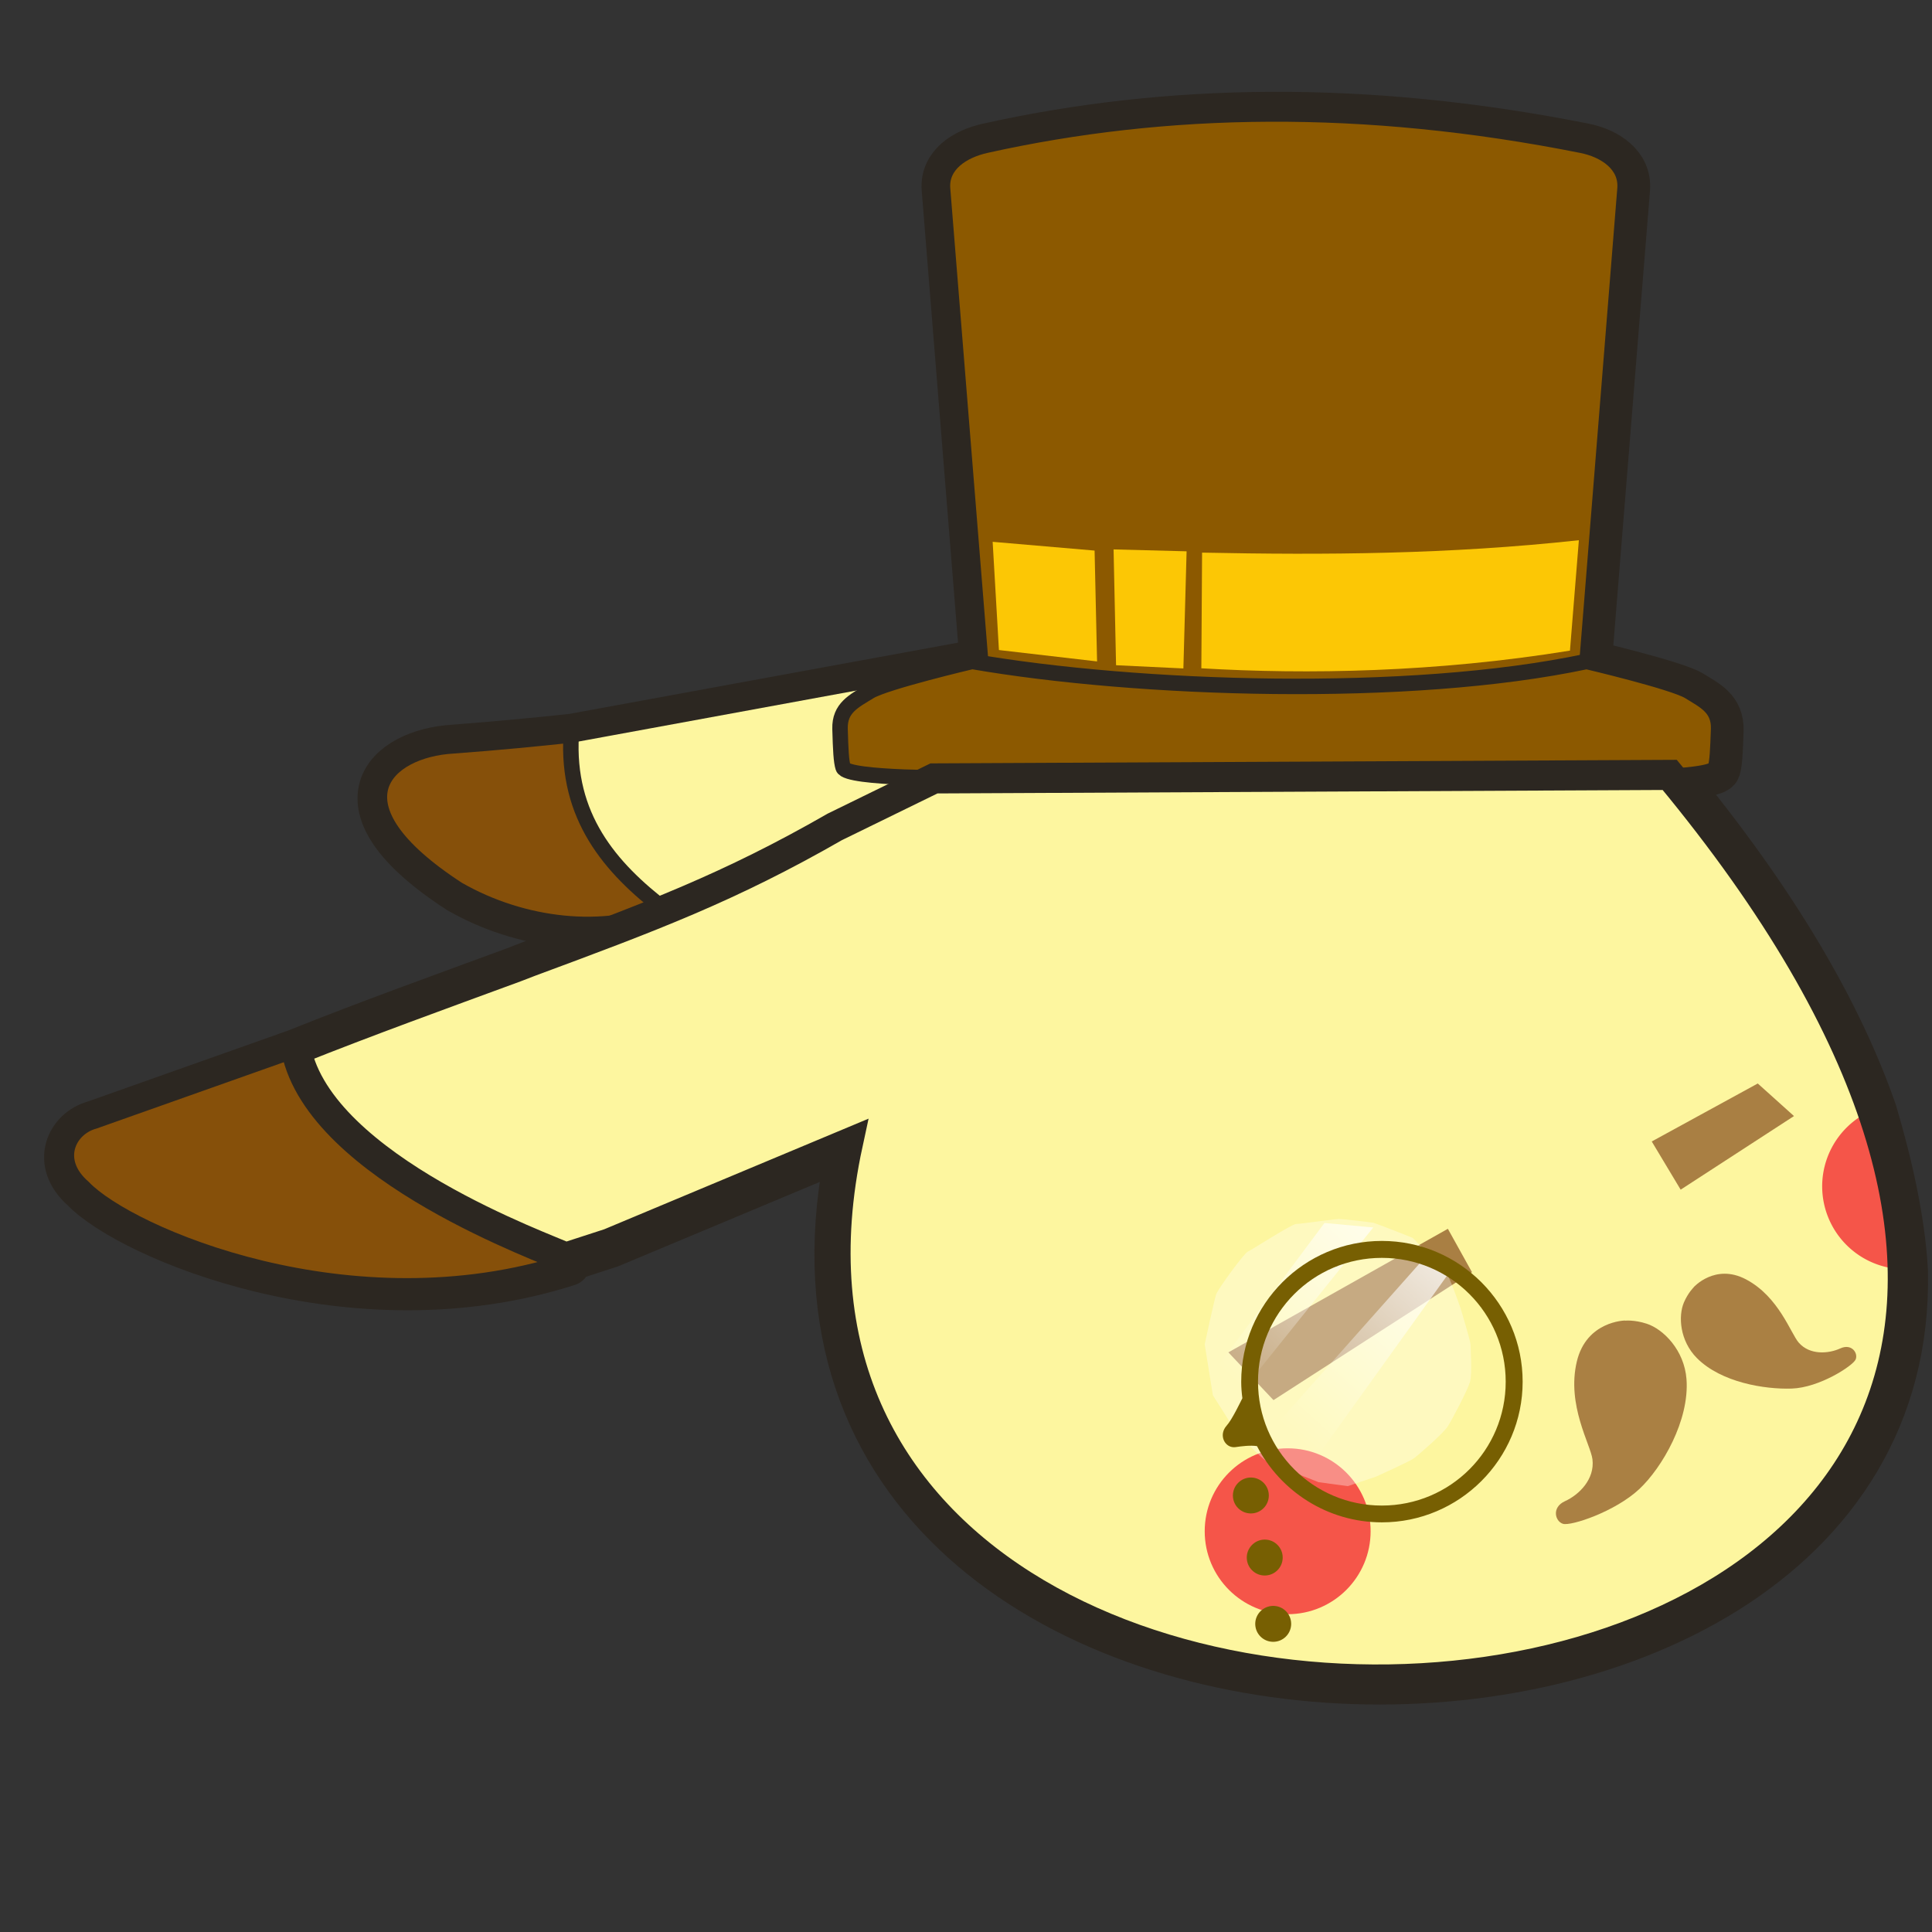 <?xml version="1.0" encoding="UTF-8" standalone="no"?>
<svg
   xmlns:dc="http://purl.org/dc/elements/1.1/"
   xmlns:cc="http://creativecommons.org/ns#"
   xmlns:rdf="http://www.w3.org/1999/02/22-rdf-syntax-ns#"
   xmlns:svg="http://www.w3.org/2000/svg"
   xmlns="http://www.w3.org/2000/svg"
   xmlns:xlink="http://www.w3.org/1999/xlink"
   xmlns:sodipodi="http://sodipodi.sourceforge.net/DTD/sodipodi-0.dtd"
   xmlns:inkscape="http://www.inkscape.org/namespaces/inkscape"
   width="50"
   height="50"
   viewBox="0 0 13.229 13.229"
   version="1.1"
   id="svg2587"
   inkscape:version="1.0 (4035a4fb49, 2020-05-01)"
   sodipodi:docname="Logo cir.svg">
  <rect x="0" y="0" width="13.229" height="13.229" fill="#333333" stroke="none"/>
  <defs
     id="defs2581">
    <linearGradient
       id="linearGradient1118"
       inkscape:collect="always">
      <stop
         id="stop1114"
         offset="0"
         style="stop-color:#ffffff;stop-opacity:1;" />
      <stop
         id="stop1116"
         offset="1"
         style="stop-color:#ffffff;stop-opacity:0;" />
    </linearGradient>
    <linearGradient
       inkscape:collect="always"
       xlink:href="#linearGradient1118"
       id="linearGradient3304"
       gradientUnits="userSpaceOnUse"
       x1="2191.578"
       y1="536.165"
       x2="2169.579"
       y2="560.403"
       gradientTransform="matrix(0.063,0,0,0.063,-127.672,-25.344)" />
  </defs>
  <sodipodi:namedview
     inkscape:snap-global="false"
     id="base"
     pagecolor="#ffffff"
     bordercolor="#666666"
     borderopacity="1.0"
     inkscape:pageopacity="0.0"
     inkscape:pageshadow="2"
     inkscape:zoom="7.6617648"
     inkscape:cx="32.2209"
     inkscape:cy="27.795297"
     inkscape:document-units="mm"
     inkscape:current-layer="layer1"
     inkscape:document-rotation="0"
     showgrid="false"
     inkscape:window-width="1366"
     inkscape:window-height="715"
     inkscape:window-x="-8"
     inkscape:window-y="-8"
     inkscape:window-maximized="1"
     units="px" />
  <g
     style="opacity:0.999"
     inkscape:label="Capa 1"
     inkscape:groupmode="layer"
     id="layer1">
    <path
       inkscape:export-ydpi="300"
       inkscape:export-xdpi="300"
       transform="scale(0.265)"
       sodipodi:nodetypes="sccccccccccccccccscscccccccccccccsccccccc"
       d="m 32.85,2.951 c -2.564,0.011 -5.004,0.292 -7.334,0.811 -0.608,0.135 -1.173,0.503 -1.123,1.123 l 0.986,12.268 c -0.07,-0.012 -0.154,-0.021 -0.223,-0.033 l -10.375,1.902 c -0.892,0.094 -1.838,0.187 -3.059,0.281 -1.734,0.099 -3.293,1.496 0.125,3.715 1.632,0.937 3.642,1.163 5.195,0.588 -1.017,0.414 -2.078,0.817 -3.344,1.285 -0.123,0.045 -0.239,0.096 -0.361,0.141 -1.9,0.7 -3.817,1.387 -5.672,2.131 2.3e-4,5.63e-4 -2.3e-4,0.001 0,0.002 -5.598e-4,2.25e-4 -0.001,-2.24e-4 -0.002,0 L 2.438,29.016 c -0.661,0.177 -1.085,1.018 -0.281,1.717 1.169,1.223 6.932,3.706 12.518,1.918 -1.146,-0.575 -2.34,-1.087 -3.441,-1.717 -0.348,-0.199 -0.683,-0.414 -1.006,-0.645 0.329,0.227 0.666,0.448 1.006,0.645 1.613,0.932 3.199,1.505 3.406,1.613 L 14.781,32.5 l 0.99,-0.322 6.168,-2.582 c -3.784,17.515 27.62,18.261 27.299,3.252 -0.073,-1.354 -0.413,-2.806 -0.797,-4.109 -0.886,-2.557 -2.548,-5.44 -5.207,-8.652 0.584,-0.036 1.124,-0.095 1.162,-0.221 0.045,-0.156 0.062,-0.454 0.078,-1 0.014,-0.546 -0.36,-0.717 -0.766,-0.967 C 43.305,17.65 41.096,17.129 41.07,17.123 L 42.057,4.885 C 42.107,4.264 41.542,3.883 40.932,3.762 38.102,3.199 35.414,2.94 32.85,2.951 Z M 24.18,20.129 c 0.224,0.005 0.416,0.006 0.713,0.012 l -0.719,0.004 z m -2.639,1.305 c -1.504,0.859 -2.809,1.474 -4.195,2.049 z"
       style="opacity:0.997;fill:#fdf69f;fill-opacity:1;stroke:#2c2721;stroke-width:1.157;stroke-linecap:butt;stroke-linejoin:round;stroke-miterlimit:4;stroke-dasharray:none;stroke-opacity:1"
       id="path924" />
    <path
       inkscape:export-ydpi="300"
       inkscape:export-xdpi="300"
       sodipodi:nodetypes="ccccccsccccccccccccccccc"
       id="path3290"
       d="M 4.146,3.514 C 3.297,4.001 2.256,4.308 1.298,4.692 1.417,5.277 2.539,5.67 2.618,5.711 L 4.113,5.227 4.572,7.282 C 4.532,8.947 4.226,10.216 5.533,12.983 c 0.05,0.085 0.139,0.121 0.267,0.141 0.479,0.076 1.397,0.093 1.082,-0.396 0.098,-0.145 0.21,-0.297 0.256,-0.42 l 0.212,0.528 c 0.034,0.088 0.127,0.149 0.271,0.174 0.287,0.047 0.753,0.053 1.122,-0.095 0.112,-0.046 0.137,-0.192 0.078,-0.245 L 8.739,12.571 C 9.205,11.345 9.162,9.733 9.016,9.039 L 9.219,8.886 9.446,8.759 9.615,8.803 9.957,8.762 C 9.977,8.008 9.315,7.665 8.854,7.336 8.841,7.222 8.807,7.116 8.662,7.056 10.129,5.868 9.163,4.3 8.236,3.26 l -3.604,0.017 z"
       style="opacity:0.998;fill:none;fill-opacity:1;stroke:#000000;stroke-width:0.076;stroke-linecap:butt;stroke-linejoin:miter;stroke-miterlimit:4;stroke-dasharray:none;stroke-opacity:0" />
    <path
       inkscape:export-ydpi="300"
       inkscape:export-xdpi="300"
       d="M 11.433,5.306 6.395,5.33 5.716,5.662 C 4.993,6.077 4.461,6.276 3.625,6.586 c -0.032,0.012 -0.063,0.025 -0.096,0.037 -0.503,0.185 -1.01,0.368 -1.501,0.564 0.166,0.818 1.736,1.367 1.845,1.424 L 3.911,8.599 4.173,8.514 5.805,7.831 C 4.574,13.527 17.413,12.52 11.433,5.306 Z"
       style="opacity:0.997;fill:#fdf69f;fill-opacity:1;stroke:#2c2721;stroke-width:0.106;stroke-linecap:butt;stroke-linejoin:miter;stroke-miterlimit:4;stroke-dasharray:none;stroke-opacity:1"
       id="path917"
       sodipodi:nodetypes="cccccccccccc" />
    <circle
       inkscape:export-ydpi="300"
       inkscape:export-xdpi="300"
       style="opacity:0.997;fill:#f55549;fill-opacity:1;fill-rule:evenodd;stroke:none;stroke-width:0.106;stroke-miterlimit:4;stroke-dasharray:none"
       id="circle3240"
       cx="8.817"
       cy="10.485"
       r="0.568" />
    <path
       inkscape:export-ydpi="300"
       inkscape:export-xdpi="300"
       id="path3242"
       style="opacity:0.997;fill:#8c5900;fill-opacity:1;fill-rule:evenodd;stroke:#2c2721;stroke-width:0.106;stroke-linecap:round;stroke-linejoin:round;stroke-miterlimit:4;stroke-dasharray:none;stroke-opacity:1"
       d="m 6.751,0.995 c 1.233,-0.274 2.582,-0.298 4.079,0 0.162,0.032 0.31,0.133 0.297,0.297 L 10.847,4.78 C 10.835,4.923 10.731,5.039 10.587,5.039 H 6.994 c -0.144,0 -0.248,-0.116 -0.259,-0.259 L 6.454,1.293 C 6.441,1.128 6.59,1.031 6.751,0.995 Z"
       sodipodi:nodetypes="sssssssss" />
    <path
       inkscape:export-ydpi="300"
       inkscape:export-xdpi="300"
       style="opacity:0.991;fill:#a97f43;fill-opacity:1;stroke:none;stroke-width:0.106;stroke-linecap:butt;stroke-linejoin:miter;stroke-miterlimit:4;stroke-dasharray:none;stroke-opacity:1"
       d="m 11.127,9.042 c 0,0 -0.264,0.003 -0.33,0.281 -0.071,0.298 0.095,0.57 0.107,0.669 0.017,0.136 -0.091,0.243 -0.188,0.287 -0.093,0.042 -0.068,0.138 -0.014,0.155 0.054,0.017 0.358,-0.083 0.524,-0.239 0.154,-0.145 0.343,-0.468 0.322,-0.751 -0.015,-0.2 -0.159,-0.343 -0.272,-0.38 -0.085,-0.028 -0.149,-0.021 -0.149,-0.021 z"
       id="path3244"
       sodipodi:nodetypes="cssssssscc" />
    <path
       inkscape:export-ydpi="300"
       inkscape:export-xdpi="300"
       sodipodi:nodetypes="cssssssscc"
       id="path3246"
       d="m 11.597,8.814 c 0,0 0.147,-0.165 0.358,-0.054 0.226,0.119 0.307,0.372 0.362,0.434 0.076,0.086 0.203,0.076 0.284,0.039 0.078,-0.036 0.124,0.033 0.105,0.076 -0.019,0.043 -0.248,0.193 -0.438,0.199 -0.183,0.006 -0.482,-0.041 -0.649,-0.209 -0.118,-0.119 -0.128,-0.288 -0.089,-0.38 0.029,-0.068 0.068,-0.105 0.068,-0.105 z"
       style="opacity:0.991;fill:#a97f43;fill-opacity:1;stroke:none;stroke-width:0.106;stroke-linecap:butt;stroke-linejoin:miter;stroke-miterlimit:4;stroke-dasharray:none;stroke-opacity:1" />
    <path
       inkscape:export-ydpi="300"
       inkscape:export-xdpi="300"
       style="opacity:0.997;fill:#fdf69f;fill-opacity:1;stroke:#2c2721;stroke-width:0.106;stroke-linecap:butt;stroke-linejoin:miter;stroke-miterlimit:4;stroke-dasharray:none;stroke-opacity:1"
       d="M 6.656,4.529 3.911,5.033 c 0,0 -0.116,0.446 0.091,0.702 0.206,0.256 0.553,0.495 0.553,0.495 L 6.396,5.33 Z"
       id="path3248" />
    <path
       inkscape:export-ydpi="300"
       inkscape:export-xdpi="300"
       style="opacity:0.997;fill:#86500a;fill-opacity:1;stroke:#2c2721;stroke-width:0.106;stroke-linecap:butt;stroke-linejoin:miter;stroke-miterlimit:4;stroke-dasharray:none;stroke-opacity:1"
       d="m 3.911,5.033 c -0.236,0.025 -0.486,0.05 -0.809,0.074 -0.459,0.026 -0.871,0.395 0.033,0.983 0.448,0.257 1.004,0.314 1.42,0.14 C 4.171,5.938 3.879,5.588 3.911,5.033 Z"
       id="path3250"
       sodipodi:nodetypes="ccccc" />
    <path
       inkscape:export-ydpi="300"
       inkscape:export-xdpi="300"
       style="opacity:0.997;fill:#86500a;fill-opacity:1;stroke:#2c2721;stroke-width:0.106;stroke-linecap:butt;stroke-linejoin:miter;stroke-miterlimit:4;stroke-dasharray:none;stroke-opacity:1"
       d="M 2.028,7.187 0.645,7.677 C 0.47,7.724 0.358,7.946 0.571,8.131 0.88,8.455 2.404,9.112 3.882,8.639 3.167,8.28 2.372,8.028 2.028,7.187 Z"
       id="path3252"
       sodipodi:nodetypes="cccccc" />
    <path
       inkscape:export-ydpi="300"
       inkscape:export-xdpi="300"
       id="path3262"
       d="M 8.411,9.26 8.72,9.587 10.079,8.711 9.914,8.414 Z"
       style="opacity:0.997;fill:#a97f43;fill-opacity:1;stroke:none;stroke-width:0.106;stroke-linecap:butt;stroke-linejoin:miter;stroke-miterlimit:4;stroke-dasharray:none;stroke-opacity:1" />
    <path
       inkscape:export-ydpi="300"
       inkscape:export-xdpi="300"
       id="path3264"
       d="m 9.228,10.176 0.194,-0.065 c 0,0 0.228,-0.103 0.259,-0.125 0.03,-0.022 0.203,-0.172 0.233,-0.22 0.03,-0.047 0.134,-0.246 0.151,-0.302 0.017,-0.056 0.004,-0.237 0.004,-0.259 0,-0.022 -0.069,-0.25 -0.069,-0.25 0,0 -0.078,-0.224 -0.095,-0.233 -0.017,-0.008 -0.216,-0.237 -0.233,-0.246 -0.017,-0.008 -0.25,-0.099 -0.267,-0.103 -0.017,-0.004 -0.207,-0.026 -0.237,-0.026 -0.03,0 -0.263,0.034 -0.293,0.034 -0.03,0 -0.31,0.181 -0.332,0.19 -0.022,0.008 -0.203,0.254 -0.216,0.293 -0.013,0.039 -0.078,0.341 -0.078,0.341 l 0.056,0.349 c 0,0 0.116,0.181 0.138,0.22 0.022,0.039 0.198,0.211 0.224,0.228 0.026,0.017 0.362,0.147 0.362,0.147 z"
       style="opacity:0.997;fill:#ffffff;fill-opacity:0.339;stroke:none;stroke-width:0.063px;stroke-linecap:butt;stroke-linejoin:miter;stroke-opacity:1" />
    <path
       inkscape:export-ydpi="300"
       inkscape:export-xdpi="300"
       sodipodi:nodetypes="cccccccccc"
       d="M 9.069,8.374 8.269,9.447 8.367,9.697 9.403,8.405 Z M 9.749,8.619 8.608,9.903 8.903,10.136 9.909,8.734 Z"
       style="opacity:0.997;fill:url(#linearGradient3304);fill-opacity:1;stroke:none;stroke-width:0.063px;stroke-linecap:butt;stroke-linejoin:miter;stroke-opacity:1"
       id="path3266" />
    <path
       inkscape:export-ydpi="300"
       inkscape:export-xdpi="300"
       sodipodi:nodetypes="csccccssccsssssscccsssccccscscccsss"
       id="path3268"
       style="opacity:0.997;fill:#775f02;fill-opacity:1;stroke:none;stroke-width:0.106;stroke-linecap:butt;stroke-linejoin:miter;stroke-miterlimit:4;stroke-dasharray:none;stroke-opacity:1"
       d="m 9.462,8.497 c -0.531,0 -0.963,0.432 -0.963,0.964 0,0.038 0.003,0.076 0.008,0.113 -0.01,0.019 -0.071,0.148 -0.108,0.188 -0.059,0.066 -0.01,0.156 0.06,0.147 0.04,-0.006 0.102,-0.014 0.148,-0.007 0.16,0.309 0.483,0.522 0.855,0.522 0.531,0 0.964,-0.432 0.964,-0.963 0,-0.531 -0.432,-0.964 -0.964,-0.964 z m 0,0.116 c 0.469,0 0.848,0.379 0.848,0.848 0,0.469 -0.379,0.848 -0.848,0.848 -0.469,0 -0.848,-0.379 -0.848,-0.848 0,-0.469 0.379,-0.848 0.848,-0.848 z M 8.564,10.117 c -0.067,6.39e-4 -0.122,0.056 -0.122,0.123 -2.82e-5,0.068 0.055,0.123 0.123,0.123 0.068,1.9e-5 0.123,-0.055 0.123,-0.123 2.82e-5,-0.068 -0.055,-0.123 -0.123,-0.123 h -9.398e-4 z m 0.095,0.425 c -0.067,7.04e-4 -0.122,0.056 -0.122,0.123 -2.92e-5,0.068 0.055,0.123 0.123,0.123 0.068,2.8e-5 0.123,-0.055 0.123,-0.123 2.91e-5,-0.068 -0.055,-0.123 -0.123,-0.123 z m 0.058,0.454 c -0.067,7.05e-4 -0.122,0.056 -0.122,0.123 -1.88e-5,0.068 0.055,0.123 0.123,0.123 0.068,2.8e-5 0.123,-0.055 0.123,-0.123 1.88e-5,-0.068 -0.055,-0.123 -0.123,-0.123 h -9.398e-4 z" />
    <path
       inkscape:export-ydpi="300"
       inkscape:export-xdpi="300"
       id="path3270"
       style="opacity:0.997;fill:#f55549;fill-opacity:1;fill-rule:evenodd;stroke:none;stroke-width:0.106;stroke-miterlimit:4;stroke-dasharray:none"
       d="m 13.076,8.69 c 9.4e-4,-0.034 0.007,-0.068 0.007,-0.103 -8.93e-4,-0.117 -0.009,-0.235 -0.026,-0.353 C 13.04,8.117 13.016,7.999 12.986,7.882 12.959,7.78 12.926,7.678 12.89,7.577 a 0.568,0.568 0 0 0 -0.413,0.546 0.568,0.568 0 0 0 0.568,0.568 0.568,0.568 0 0 0 0.032,-9.397e-4 z" />
    <path
       inkscape:export-ydpi="300"
       inkscape:export-xdpi="300"
       id="path3284"
       d="m 12.036,7.419 0.248,0.223 -0.776,0.504 -0.198,-0.33 z"
       style="opacity:0.997;fill:#a97f43;fill-opacity:1;stroke:none;stroke-width:0.106;stroke-linecap:butt;stroke-linejoin:miter;stroke-miterlimit:4;stroke-dasharray:none;stroke-opacity:1" />
    <path
       inkscape:export-ydpi="300"
       inkscape:export-xdpi="300"
       id="path3286"
       style="opacity:0.997;fill:#8c5900;fill-opacity:1;stroke:#2c2721;stroke-width:0.106;stroke-linecap:butt;stroke-linejoin:miter;stroke-miterlimit:4;stroke-dasharray:none;stroke-opacity:1"
       d="m 6.656,4.529 c 0,0 -0.595,0.14 -0.702,0.206 -0.107,0.066 -0.206,0.112 -0.202,0.256 0.004,0.145 0.008,0.223 0.021,0.264 0.012,0.041 0.219,0.058 0.413,0.066 0.194,0.008 1.449,0.025 1.449,0.025 l 1.125,-0.021 1.125,0.021 c 0,0 1.255,-0.017 1.449,-0.025 0.194,-0.008 0.4,-0.025 0.413,-0.066 0.012,-0.041 0.016,-0.12 0.021,-0.264 0.004,-0.144 -0.095,-0.19 -0.202,-0.256 -0.107,-0.066 -0.702,-0.206 -0.702,-0.206 -1.219,0.259 -3.08,0.195 -4.207,0 z"
       sodipodi:nodetypes="csssscccsssscc" />
    <path
       inkscape:export-ydpi="300"
       inkscape:export-xdpi="300"
       style="opacity:0.997;fill:#fcc705;fill-opacity:1;stroke:none;stroke-width:0.106;stroke-linecap:butt;stroke-linejoin:miter;stroke-miterlimit:4;stroke-dasharray:none;stroke-opacity:1"
       d="M 6.797,3.71 6.84,4.451 7.512,4.529 7.495,3.77 Z"
       id="path3292" />
    <path
       inkscape:export-ydpi="300"
       inkscape:export-xdpi="300"
       style="opacity:0.997;fill:#fcc705;fill-opacity:1;stroke:none;stroke-width:0.106;stroke-linecap:butt;stroke-linejoin:miter;stroke-miterlimit:4;stroke-dasharray:none;stroke-opacity:1"
       d="m 7.625,3.762 0.017,0.793 0.461,0.022 0.022,-0.802 z"
       id="path3294"
       sodipodi:nodetypes="ccccc" />
    <path
       inkscape:export-ydpi="300"
       inkscape:export-xdpi="300"
       style="opacity:0.997;fill:#fcc705;fill-opacity:1;stroke:none;stroke-width:0.106;stroke-linecap:butt;stroke-linejoin:miter;stroke-miterlimit:4;stroke-dasharray:none;stroke-opacity:1"
       d="m 8.231,3.784 c 0.842,0.017 1.692,0.012 2.58,-0.085 l -0.061,0.756 C 9.833,4.604 8.952,4.619 8.226,4.576 Z"
       id="path3296"
       sodipodi:nodetypes="ccccc" />
    <path
       inkscape:export-ydpi="300"
       inkscape:export-xdpi="300"
       sodipodi:nodetypes="cccccccccccc"
       id="path962"
       style="opacity:0.997;fill:none;fill-opacity:1;stroke:#2c2721;stroke-width:0.206;stroke-linecap:butt;stroke-linejoin:miter;stroke-miterlimit:4;stroke-dasharray:none;stroke-opacity:1"
       d="M 11.433,5.306 6.395,5.33 5.716,5.662 C 4.993,6.077 4.461,6.276 3.625,6.586 c -0.032,0.012 -0.063,0.025 -0.096,0.037 -0.503,0.185 -1.01,0.368 -1.501,0.564 0.166,0.818 1.736,1.367 1.845,1.424 L 3.911,8.599 4.173,8.514 5.805,7.831 C 4.574,13.527 17.413,12.52 11.433,5.306 Z" />
  </g>
</svg>

